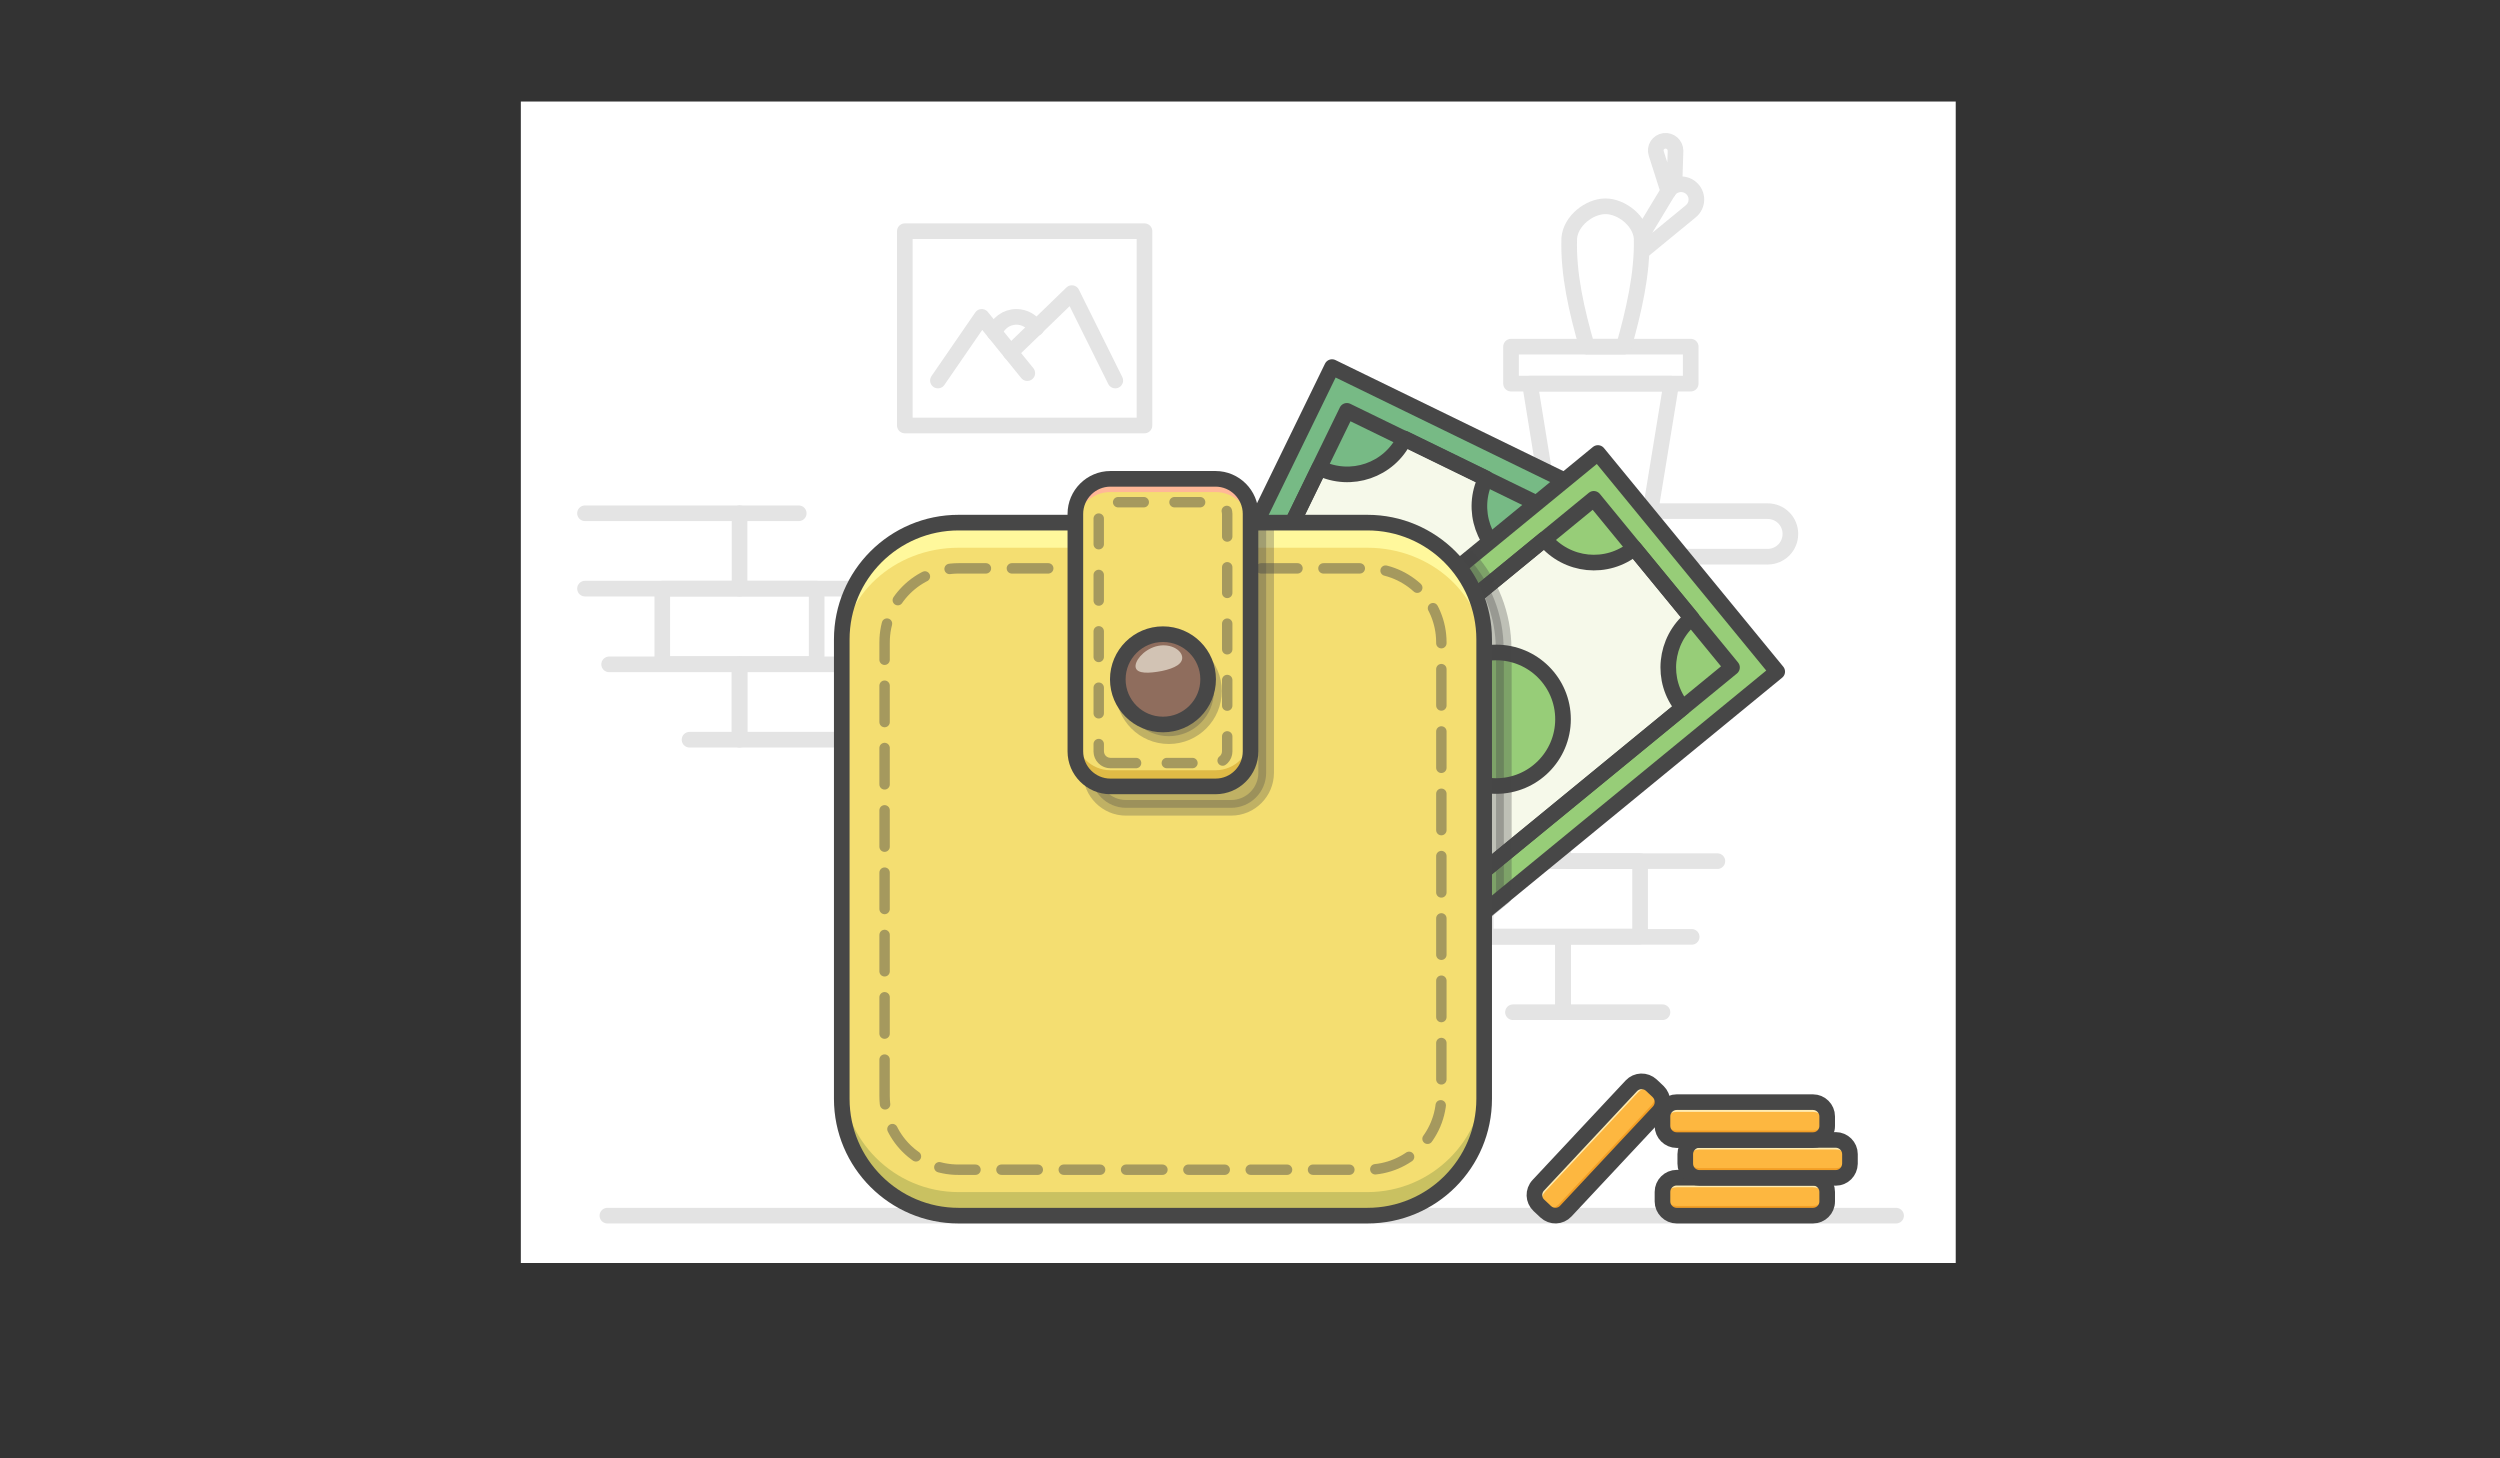 <?xml version="1.0" encoding="utf-8"?>
<!-- Generator: Adobe Illustrator 16.0.3, SVG Export Plug-In . SVG Version: 6.00 Build 0)  -->
<!DOCTYPE svg PUBLIC "-//W3C//DTD SVG 1.1//EN" "http://www.w3.org/Graphics/SVG/1.1/DTD/svg11.dtd">
<svg version="1.1" id="Capa_1" xmlns="http://www.w3.org/2000/svg" xmlns:xlink="http://www.w3.org/1999/xlink" x="0px" y="0px"
	 width="960px" height="560px" viewBox="0 0 960 560" enable-background="new 0 0 960 560" xml:space="preserve">
<rect x="0" y="0" width="960" height="560" fill="#333333" stroke="none"/>
<g>
	<defs>
		<rect id="SVGID_1_" x="200" y="39" width="551" height="446"/>
	</defs>
	<clipPath id="SVGID_2_">
		<use xlink:href="#SVGID_1_"  overflow="visible"/>
	</clipPath>
	<g clip-path="url(#SVGID_2_)">
		<rect id="XMLID_69_" x="106.903" y="-92.864" fill="#FFFFFF" width="747.526" height="747.528"/>
		<g>
			<g>
				<g>
					<path fill="#8F6D5D" d="M154.146,624.162c0,1.871-0.896,2.768-1.943,2.768c-0.823,0-1.419-0.377-1.569-1.047
						c-0.298,0.377-0.75,0.6-1.347,0.6c-1.121,0-1.942-0.898-1.942-2.092c0-1.197,0.821-2.092,1.942-2.092
						c0.525,0,0.896,0.219,1.196,0.521v-0.379h1.196v2.92c0,0.594,0.223,1.043,0.749,1.043c0.672,0,1.269-0.668,1.269-2.242
						c0-2.246-1.717-3.959-4.037-3.959c-2.315,0-4.187,1.793-4.187,4.26s1.872,4.264,4.41,4.264c0.823,0,1.573-0.152,2.17-0.303
						v0.447c-0.598,0.229-1.271,0.299-2.17,0.299c-2.764,0-4.857-1.941-4.857-4.637c0-2.537,2.017-4.635,4.634-4.635
						C152.576,619.754,154.146,622.074,154.146,624.162z M150.483,624.391c0-0.6-0.448-1.049-0.971-1.049
						c-0.598,0-0.972,0.375-0.972,1.049c0,0.596,0.446,0.971,0.972,0.971C150.111,625.436,150.483,624.986,150.483,624.391z"/>
				</g>
				<g>
					<path fill="#8F6D5D" d="M158.781,621.098v1.498c-0.897-0.078-1.942,0.369-1.942,1.795v3.213h-1.422v-6.43h1.422v1.041
						C157.21,621.398,157.96,621.098,158.781,621.098z"/>
				</g>
				<g>
					<path fill="#8F6D5D" d="M162.668,626.482c0.748,0,1.347-0.373,1.646-0.828l1.122,0.678c-0.602,0.896-1.571,1.418-2.84,1.418
						c-2.095,0-3.514-1.418-3.514-3.359c0-1.873,1.344-3.365,3.362-3.365c1.943,0,3.214,1.57,3.214,3.365
						c0,0.221,0,0.371-0.074,0.596H160.5C160.801,625.955,161.621,626.482,162.668,626.482z M164.387,623.867
						c-0.223-1.125-0.971-1.568-1.867-1.568c-1.048,0-1.719,0.596-1.942,1.568H164.387z"/>
				</g>
				<g>
					<path fill="#8F6D5D" d="M173.357,621.174v6.43h-1.417v-0.898c-0.526,0.676-1.273,1.125-2.247,1.125
						c-1.717,0-3.214-1.498-3.214-3.369c0-1.943,1.421-3.363,3.214-3.363c0.973,0,1.721,0.377,2.247,1.049v-0.898h1.417V621.174z
						 M172.013,624.391c0-1.197-0.898-2.021-2.018-2.021c-1.122,0-2.019,0.824-2.019,2.021c0,1.193,0.896,2.014,2.019,2.014
						C171.114,626.482,172.013,625.584,172.013,624.391z"/>
				</g>
				<g>
					<path fill="#8F6D5D" d="M175.003,618.26h1.421v9.344h-1.421V618.26z"/>
				</g>
				<g>
					<path fill="#8F6D5D" d="M183.824,621.174l-2.468,6.43h-1.569l-2.467-6.43h1.496l1.793,4.859l1.794-4.859H183.824z"/>
				</g>
				<g>
					<path fill="#8F6D5D" d="M184.795,621.174h1.419v6.656c0,1.793-0.895,2.615-2.616,2.461v-1.344
						c0.821,0.076,1.272-0.221,1.272-1.117v-6.656H184.795z M184.646,619.379c0-0.523,0.375-0.895,0.898-0.895
						s0.896,0.371,0.896,0.895c0,0.447-0.373,0.898-0.896,0.898S184.646,619.826,184.646,619.379z"/>
				</g>
				<g>
					<path fill="#8F6D5D" d="M193.616,621.174l-2.469,6.576c-0.595,1.643-1.643,2.469-3.137,2.395v-1.273
						c0.896,0.076,1.421-0.369,1.717-1.268l0.075-0.156l-2.692-6.273h1.497l1.944,4.637l1.644-4.637H193.616z"/>
				</g>
			</g>
			<g>
				<path fill="#8F6D5D" d="M265.304,608.84c0,1.57-1.121,2.842-2.691,2.842h-2.242v-5.68h2.242
					C264.183,606.002,265.304,607.268,265.304,608.84z M264.556,608.84c0-1.199-0.822-2.17-1.942-2.17h-1.496v4.262h1.496
					C263.734,611.008,264.556,610.035,264.556,608.84z"/>
				<path fill="#8F6D5D" d="M270.984,610.41h-2.541l-0.448,1.271h-0.823l2.093-5.68h0.822l2.093,5.68h-0.823L270.984,610.41z
					 M270.762,609.736l-1.049-2.842l-1.045,2.842H270.762z"/>
				<path fill="#8F6D5D" d="M276.145,609.361v2.32h-0.748v-2.32l-2.019-3.359h0.821l1.573,2.688l1.567-2.688h0.821L276.145,609.361z
					"/>
				<path fill="#8F6D5D" d="M287.43,606.002v0.668l-2.091,5.012h-0.823l2.091-5.012h-2.763v-0.744h3.586V606.002z"/>
				<path fill="#8F6D5D" d="M293.411,610.111c0,1.043-0.822,1.645-1.943,1.645c-1.125,0-1.943-0.602-1.943-1.645
					c0-0.598,0.374-1.121,0.895-1.422c-0.446-0.221-0.669-0.674-0.669-1.27c0-1.121,0.895-1.646,1.79-1.646
					c0.9,0,1.796,0.525,1.796,1.646c0,0.596-0.301,0.973-0.672,1.27C293.11,608.99,293.411,609.514,293.411,610.111z
					 M292.664,610.111c0-0.672-0.524-0.975-1.196-0.975c-0.672,0-1.196,0.303-1.196,0.975c0,0.674,0.524,0.971,1.196,0.971
					C292.215,611.082,292.664,610.711,292.664,610.111z M290.495,607.492c0,0.6,0.452,0.9,1.045,0.9c0.527,0,1.049-0.301,1.049-0.9
					c0-0.598-0.449-0.895-1.049-0.895C290.946,606.598,290.495,606.895,290.495,607.492z"/>
			</g>
			<g>
				<path fill="#8F6D5D" d="M150.933,608.84c0,1.57-1.12,2.842-2.691,2.842h-2.242v-5.68h2.242
					C149.813,606.002,150.933,607.268,150.933,608.84z M150.184,608.84c0-1.199-0.823-2.17-1.942-2.17h-1.497v4.262h1.497
					C149.36,611.008,150.184,610.035,150.184,608.84z"/>
				<path fill="#8F6D5D" d="M156.988,611.008v0.748h-3.438v-5.68h3.362v0.744h-2.615v1.717h2.393v0.676h-2.393v1.795H156.988
					L156.988,611.008z"/>
				<path fill="#8F6D5D" d="M159.229,610.41l0.673-0.375c0.223,0.6,0.675,1.047,1.495,1.047c0.824,0,1.198-0.371,1.198-0.9
					c0-0.592-0.526-0.742-1.349-1.045c-0.896-0.297-1.792-0.6-1.792-1.645c0-1.043,0.824-1.643,1.792-1.643
					c0.975,0,1.643,0.521,1.947,1.271l-0.598,0.371c-0.228-0.521-0.6-0.895-1.273-0.895c-0.598,0-1.044,0.297-1.044,0.822
					c0,0.518,0.371,0.748,1.193,0.973c0.972,0.297,1.944,0.598,1.944,1.719c0,0.971-0.821,1.645-1.944,1.645
					C160.351,611.832,159.529,611.23,159.229,610.41z"/>
				<path fill="#8F6D5D" d="M166.704,606.002v5.68h-0.747v-5.68H166.704z"/>
				<path fill="#8F6D5D" d="M175.15,609.213c0,1.422-1.044,2.619-2.765,2.619c-1.793,0-2.991-1.348-2.991-2.992
					c0-1.643,1.271-2.99,2.991-2.99c1.046,0,2.018,0.6,2.465,1.348l-0.671,0.373c-0.298-0.6-1.045-1.047-1.794-1.047
					c-1.347,0-2.242,0.969-2.242,2.236c0,1.275,0.895,2.248,2.242,2.248c1.198,0,1.871-0.672,2.018-1.494h-2.093v-0.674h2.84
					V609.213z"/>
				<path fill="#8F6D5D" d="M182.103,606.002v5.68h-0.595l-2.916-4.262v4.262h-0.75v-5.68h0.6l2.916,4.254v-4.254H182.103z"/>
				<path fill="#8F6D5D" d="M188.459,611.008v0.748h-3.438v-5.68h3.362v0.744h-2.617v1.717h2.393v0.676h-2.393v1.795H188.459
					L188.459,611.008z"/>
				<path fill="#8F6D5D" d="M196.009,608.84c0,1.57-1.121,2.842-2.693,2.842h-2.242v-5.68h2.242
					C194.812,606.002,196.009,607.268,196.009,608.84z M195.26,608.84c0-1.199-0.823-2.17-1.944-2.17h-1.496v4.262h1.496
					C194.438,611.008,195.26,610.035,195.26,608.84z"/>
				<path fill="#8F6D5D" d="M206.473,610.111c0,0.896-0.744,1.645-1.645,1.645h-2.465v-5.68h2.24c0.898,0,1.572,0.664,1.572,1.564
					c0,0.527-0.223,0.896-0.598,1.199C206.099,608.99,206.473,609.439,206.473,610.111z M203.108,606.67v1.723h1.494
					c0.451,0,0.823-0.377,0.823-0.9c0-0.449-0.372-0.895-0.823-0.895h-1.494V606.67z M205.729,610.035
					c0-0.521-0.376-0.898-0.901-0.898h-1.719v1.871h1.719C205.353,611.008,205.729,610.561,205.729,610.035z"/>
				<path fill="#8F6D5D" d="M211.108,609.361v2.32h-0.75v-2.32l-2.018-3.359h0.825l1.568,2.688l1.57-2.688h0.822L211.108,609.361z"
					/>
			</g>
			<g>
				<path fill="#8F6D5D" d="M259.848,618.705h1.569l1.942,7.25l2.094-7.25h1.421l2.093,7.25l1.943-7.25h1.571l-2.616,9.271h-1.796
					l-1.943-6.729l-1.942,6.729h-1.793L259.848,618.705z"/>
				<path fill="#8F6D5D" d="M279.507,621.32v6.656h-1.42v-0.973c-0.523,0.668-1.271,1.123-2.316,1.123
					c-1.796,0-3.29-1.496-3.29-3.516c0-1.941,1.494-3.514,3.29-3.514c1.044,0,1.793,0.453,2.316,1.117v-0.967h1.42V621.32z
					 M278.087,624.689c0-1.199-0.896-2.094-2.093-2.094s-2.094,0.895-2.094,2.094c0,1.193,0.897,2.092,2.094,2.092
					S278.087,625.883,278.087,624.689z"/>
				<path fill="#8F6D5D" d="M281.15,618.332h1.42v9.645h-1.42V618.332z"/>
				<path fill="#8F6D5D" d="M284.218,618.332h1.419v9.645h-1.419V618.332z"/>
				<path fill="#8F6D5D" d="M290.573,626.857c0.82,0,1.419-0.375,1.717-0.824l1.197,0.672c-0.6,0.898-1.573,1.422-2.914,1.422
					c-2.169,0-3.592-1.496-3.592-3.516c0-1.941,1.422-3.514,3.514-3.514c1.946,0,3.291,1.572,3.291,3.514
					c0,0.223,0,0.375-0.076,0.604h-5.23C288.702,626.332,289.524,626.857,290.573,626.857z M292.366,624.09
					c-0.226-1.125-1.048-1.648-1.871-1.648c-1.043,0-1.793,0.596-2.016,1.648H292.366z"/>
				<path fill="#8F6D5D" d="M296.85,622.742v3.141c0,0.822,0.521,0.822,1.643,0.748v1.271c-2.167,0.301-3.062-0.377-3.062-2.092
					v-3.141h-1.197v-1.35h1.197v-1.422l1.419-0.445v1.867h1.643v1.35h-1.643V622.742z"/>
			</g>
			<g>
				<g>
					<g>
						<path fill="#8F6D5D" d="M739.386,608.84c0,1.57-1.118,2.842-2.688,2.842h-2.247v-5.68h2.247
							C738.268,606.002,739.386,607.268,739.386,608.84z M738.713,608.84c0-1.199-0.825-2.17-1.945-2.17h-1.491v4.262h1.491
							C737.888,611.008,738.713,610.035,738.713,608.84z"/>
					</g>
					<g>
						<path fill="#8F6D5D" d="M741.781,608.84c0-1.643,1.269-2.99,2.914-2.99c1.642,0,2.983,1.348,2.983,2.99
							c0,1.645-1.267,2.992-2.983,2.992C743.05,611.832,741.781,610.484,741.781,608.84z M746.861,608.84
							c0-1.27-0.97-2.242-2.166-2.242c-1.271,0-2.163,0.973-2.163,2.242c0,1.271,0.966,2.242,2.163,2.242
							C745.964,611.082,746.861,610.111,746.861,608.84z"/>
					</g>
					<g>
						<path fill="#8F6D5D" d="M749.625,606.002h0.826l1.269,4.709l1.419-4.709h0.75l1.419,4.709l1.269-4.709h0.829l-1.646,5.68h-0.9
							l-1.342-4.561l-1.35,4.561h-0.892L749.625,606.002z"/>
					</g>
					<g>
						<path fill="#8F6D5D" d="M764.204,606.002v5.68h-0.597l-2.918-4.262v4.262h-0.744v-5.68h0.601l2.908,4.254v-4.254H764.204z"/>
					</g>
					<g>
						<path fill="#8F6D5D" d="M770.34,611.008v0.748h-3.222v-5.68h0.75v5.006h2.472V611.008z"/>
					</g>
					<g>
						<path fill="#8F6D5D" d="M772.13,608.84c0-1.643,1.272-2.99,2.91-2.99c1.651,0,2.991,1.348,2.991,2.99
							c0,1.645-1.266,2.992-2.991,2.992C773.402,611.832,772.13,610.484,772.13,608.84z M777.287,608.84
							c0-1.27-0.97-2.242-2.166-2.242c-1.273,0-2.173,0.973-2.173,2.242c0,1.271,0.974,2.242,2.173,2.242
							C776.317,611.082,777.287,610.111,777.287,608.84z"/>
					</g>
					<g>
						<path fill="#8F6D5D" d="M783.718,610.41h-2.544l-0.45,1.271h-0.824l2.099-5.68h0.819l2.098,5.68h-0.755L783.718,610.41z
							 M783.488,609.736l-1.042-2.842l-1.048,2.842H783.488z"/>
					</g>
					<g>
						<path fill="#8F6D5D" d="M792.313,608.84c0,1.57-1.121,2.842-2.693,2.842h-2.246v-5.68h2.246
							C791.191,606.002,792.313,607.268,792.313,608.84z M791.563,608.84c0-1.199-0.825-2.17-1.943-2.17h-1.492v4.262h1.492
							C790.812,611.008,791.563,610.035,791.563,608.84z"/>
					</g>
					<g>
						<path fill="#8F6D5D" d="M799.487,606.67v1.867h2.393v0.75h-2.393v2.395h-0.747v-5.68h3.288v0.738h-2.541V606.67z"/>
					</g>
					<g>
						<path fill="#8F6D5D" d="M806.741,609.514h-1.351v2.168h-0.749v-5.68h2.246c0.971,0,1.797,0.818,1.797,1.789
							c0,0.746-0.525,1.422-1.197,1.648l1.347,2.316h-0.825L806.741,609.514z M805.391,608.84h1.497c0.6,0,1.043-0.447,1.043-1.049
							c0-0.594-0.443-1.051-1.043-1.051h-1.497V608.84z"/>
					</g>
					<g>
						<path fill="#8F6D5D" d="M810.998,608.84c0-1.643,1.274-2.99,2.917-2.99s2.995,1.348,2.995,2.99
							c0,1.645-1.274,2.992-2.995,2.992C812.272,611.832,810.998,610.484,810.998,608.84z M816.156,608.84
							c0-1.27-0.97-2.242-2.163-2.242c-1.274,0-2.176,0.973-2.176,2.242c0,1.271,0.977,2.242,2.176,2.242
							C815.187,611.082,816.156,610.111,816.156,608.84z"/>
					</g>
					<g>
						<path fill="#8F6D5D" d="M824.827,611.682h-0.748v-4.484l-1.868,3.139h-0.069l-1.872-3.068v4.414h-0.749v-5.68h0.822
							l1.799,2.988l1.793-2.988h0.816v5.68H824.827z"/>
					</g>
				</g>
				<g>
					<g>
						<path fill="#8F6D5D" d="M734.305,619.453c0-0.525,0.37-0.893,0.892-0.893c0.527,0,0.896,0.367,0.896,0.893
							c0,0.523-0.368,0.896-0.896,0.896C734.754,620.35,734.305,619.977,734.305,619.453z M734.524,621.32h1.422v6.656h-1.422
							V621.32z"/>
					</g>
					<g>
						<path fill="#8F6D5D" d="M737.59,618.332h1.42v9.645h-1.42V618.332z"/>
					</g>
					<g>
						<path fill="#8F6D5D" d="M740.656,618.332h1.421v9.645h-1.421V618.332z"/>
					</g>
					<g>
						<path fill="#8F6D5D" d="M743.794,618.332h1.423v9.645h-1.423V618.332z"/>
					</g>
					<g>
						<path fill="#8F6D5D" d="M752.766,621.32v6.656h-1.42v-0.826c-0.446,0.68-1.121,1.053-2.016,1.053
							c-1.491,0-2.543-0.975-2.543-2.691v-4.037h1.424v3.887c0,0.971,0.594,1.568,1.489,1.568c0.971,0,1.646-0.525,1.646-1.873
							v-3.506h1.42V621.32z"/>
					</g>
					<g>
						<path fill="#8F6D5D" d="M759.195,626.109c0,1.338-1.118,2.018-2.619,2.018c-1.344,0-2.24-0.602-2.688-1.574l1.194-0.742
							c0.225,0.594,0.75,0.971,1.493,0.971c0.598,0,1.121-0.229,1.121-0.748c0-1.199-3.582-0.521-3.582-2.916
							c0-1.273,1.046-2.02,2.392-2.02c1.119,0,2.015,0.521,2.463,1.344l-1.197,0.676c-0.221-0.521-0.672-0.748-1.266-0.748
							c-0.526,0-0.972,0.227-0.972,0.668C755.682,624.391,759.195,623.639,759.195,626.109z"/>
					</g>
					<g>
						<path fill="#8F6D5D" d="M762.257,622.742v3.141c0,0.822,0.527,0.822,1.649,0.748v1.271c-2.167,0.301-3.065-0.377-3.065-2.092
							v-3.141h-1.2v-1.35h1.2v-1.422l1.416-0.445v1.867h1.649v1.35h-1.649V622.742z"/>
					</g>
					<g>
						<path fill="#8F6D5D" d="M768.763,621.248v1.572c-0.97-0.078-2.016,0.373-2.016,1.869v3.357h-1.426v-6.648h1.426v1.119
							C767.118,621.551,767.868,621.248,768.763,621.248z"/>
					</g>
					<g>
						<path fill="#8F6D5D" d="M776.166,621.32v6.656h-1.423v-0.973c-0.523,0.668-1.271,1.123-2.316,1.123
							c-1.795,0-3.291-1.496-3.291-3.516c0-1.941,1.496-3.514,3.291-3.514c1.045,0,1.793,0.453,2.316,1.117v-0.967h1.423V621.32z
							 M774.743,624.689c0-1.199-0.896-2.094-2.09-2.094c-1.199,0-2.098,0.895-2.098,2.094c0,1.193,0.898,2.092,2.098,2.092
							C773.848,626.781,774.743,625.883,774.743,624.689z"/>
					</g>
					<g>
						<path fill="#8F6D5D" d="M779.899,622.742v3.141c0,0.822,0.527,0.822,1.649,0.748v1.271c-2.17,0.301-3.065-0.377-3.065-2.092
							v-3.141h-1.196v-1.35h1.196v-1.422l1.416-0.445v1.867h1.649v1.35h-1.649V622.742z"/>
					</g>
					<g>
						<path fill="#8F6D5D" d="M782.598,619.453c0-0.525,0.37-0.893,0.891-0.893c0.522,0,0.895,0.367,0.895,0.893
							c0,0.523-0.372,0.896-0.895,0.896C783.04,620.35,782.598,619.977,782.598,619.453z M782.817,621.32h1.422v6.656h-1.422V621.32
							z"/>
					</g>
					<g>
						<path fill="#8F6D5D" d="M785.503,624.689c0-1.947,1.575-3.516,3.521-3.516c1.94,0,3.511,1.496,3.511,3.516
							c0,1.941-1.57,3.514-3.511,3.514C787.078,628.127,785.503,626.631,785.503,624.689z M791.115,624.689
							c0-1.199-0.897-2.094-2.091-2.094c-1.195,0-2.097,0.895-2.097,2.094c0,1.193,0.901,2.092,2.097,2.092
							C790.218,626.781,791.115,625.883,791.115,624.689z"/>
					</g>
					<g>
						<path fill="#8F6D5D" d="M799.86,623.936v4.041h-1.417v-3.887c0-0.973-0.602-1.572-1.5-1.572c-0.97,0-1.643,0.52-1.643,1.873
							v3.512h-1.421v-6.654h1.421v0.826c0.45-0.676,1.122-1.049,2.022-1.049C798.74,621.174,799.86,622.215,799.86,623.936z"/>
					</g>
					<g>
						<path fill="#8F6D5D" d="M806.214,626.109c0,1.338-1.12,2.018-2.613,2.018c-1.348,0-2.249-0.602-2.694-1.574l1.196-0.742
							c0.229,0.594,0.747,0.971,1.498,0.971c0.594,0,1.121-0.229,1.121-0.748c0-1.199-3.589-0.521-3.589-2.916
							c0-1.273,1.049-2.02,2.396-2.02c1.113,0,2.013,0.521,2.464,1.344l-1.194,0.676c-0.228-0.521-0.673-0.748-1.27-0.748
							c-0.525,0-0.971,0.227-0.971,0.668C802.625,624.391,806.214,623.639,806.214,626.109z"/>
					</g>
					<g>
						<path fill="#8F6D5D" d="M807.184,627.15c0-0.52,0.449-0.969,0.976-0.969c0.525,0,0.971,0.449,0.971,0.969
							c0,0.521-0.445,0.977-0.971,0.977C807.633,628.127,807.184,627.672,807.184,627.15z"/>
					</g>
					<g>
						<path fill="#8F6D5D" d="M809.805,624.689c0-1.947,1.492-3.516,3.513-3.516c1.269,0,2.391,0.67,2.915,1.721l-1.196,0.744
							c-0.305-0.602-0.971-1.043-1.719-1.043c-1.196,0-2.021,0.895-2.021,2.094c0,1.193,0.9,2.092,2.021,2.092
							c0.823,0,1.414-0.377,1.795-1.045l1.198,0.668c-0.527,1.043-1.646,1.723-2.993,1.723
							C811.297,628.127,809.805,626.631,809.805,624.689z"/>
					</g>
					<g>
						<path fill="#8F6D5D" d="M816.832,624.689c0-1.947,1.566-3.516,3.511-3.516c1.939,0,3.513,1.496,3.513,3.516
							c0,1.941-1.573,3.514-3.513,3.514C818.398,628.127,816.832,626.631,816.832,624.689z M822.434,624.689
							c0-1.199-0.895-2.094-2.091-2.094c-1.197,0-2.089,0.895-2.089,2.094c0,1.193,0.892,2.092,2.089,2.092
							C821.539,626.781,822.434,625.883,822.434,624.689z"/>
					</g>
				</g>
			</g>
		</g>
		<g id="XMLID_1_" opacity="0.15">
			
				<polyline id="XMLID_57_" fill="none" stroke="#474747" stroke-width="6" stroke-linecap="round" stroke-linejoin="round" stroke-miterlimit="10" points="
				224.638,197.1 283.992,197.1 283.992,226.031 224.638,226.031 			"/>
			
				<line id="XMLID_59_" fill="none" stroke="#474747" stroke-width="6" stroke-linecap="round" stroke-linejoin="round" stroke-miterlimit="10" x1="343.273" y1="226.031" x2="283.992" y2="226.031"/>
			
				<line id="XMLID_38_" fill="none" stroke="#474747" stroke-width="6" stroke-linecap="round" stroke-linejoin="round" stroke-miterlimit="10" x1="283.992" y1="197.1" x2="306.715" y2="197.1"/>
			
				<rect id="XMLID_42_" x="254.313" y="226.031" fill="none" stroke="#474747" stroke-width="6" stroke-linecap="round" stroke-linejoin="round" stroke-miterlimit="10" width="59.282" height="28.929"/>
			
				<polyline id="XMLID_52_" fill="none" stroke="#474747" stroke-width="6" stroke-linecap="round" stroke-linejoin="round" stroke-miterlimit="10" points="
				233.909,255.111 283.992,255.111 283.992,284.041 264.78,284.041 			"/>
			
				<rect id="XMLID_54_" x="283.992" y="255.111" fill="none" stroke="#474747" stroke-width="6" stroke-linecap="round" stroke-linejoin="round" stroke-miterlimit="10" width="59.282" height="28.93"/>
			
				<polyline id="XMLID_81_" fill="none" stroke="#474747" stroke-width="6" stroke-linecap="round" stroke-linejoin="round" stroke-miterlimit="10" points="
				540.844,301.831 600.198,301.831 600.198,330.682 540.844,330.682 			"/>
			
				<line id="XMLID_80_" fill="none" stroke="#474747" stroke-width="6" stroke-linecap="round" stroke-linejoin="round" stroke-miterlimit="10" x1="659.475" y1="330.682" x2="600.198" y2="330.682"/>
			
				<line id="XMLID_79_" fill="none" stroke="#474747" stroke-width="6" stroke-linecap="round" stroke-linejoin="round" stroke-miterlimit="10" x1="600.198" y1="301.831" x2="622.92" y2="301.831"/>
			
				<rect id="XMLID_78_" x="570.517" y="330.682" fill="none" stroke="#474747" stroke-width="6" stroke-linecap="round" stroke-linejoin="round" stroke-miterlimit="10" width="59.282" height="28.932"/>
			
				<polyline id="XMLID_77_" fill="none" stroke="#474747" stroke-width="6" stroke-linecap="round" stroke-linejoin="round" stroke-miterlimit="10" points="
				550.113,359.76 600.198,359.76 600.198,388.692 580.985,388.692 			"/>
			
				<polyline id="XMLID_76_" fill="none" stroke="#474747" stroke-width="6" stroke-linecap="round" stroke-linejoin="round" stroke-miterlimit="10" points="
				638.393,388.692 600.198,388.692 600.198,359.76 649.605,359.76 			"/>
			
				<rect id="XMLID_25_" x="347.456" y="88.782" fill="none" stroke="#474747" stroke-width="6" stroke-linecap="round" stroke-linejoin="round" stroke-miterlimit="10" width="92.022" height="74.605"/>
			
				<polyline id="XMLID_62_" fill="none" stroke="#474747" stroke-width="6" stroke-linecap="round" stroke-linejoin="round" stroke-miterlimit="10" points="
				360.167,146.12 376.983,121.676 394.479,143.278 			"/>
			
				<polyline id="XMLID_64_" fill="none" stroke="#474747" stroke-width="6" stroke-linecap="round" stroke-linejoin="round" stroke-miterlimit="10" points="
				388.049,135.355 411.595,112.557 428.265,146.12 			"/>
			
				<path id="XMLID_63_" fill="none" stroke="#474747" stroke-width="6" stroke-linecap="round" stroke-linejoin="round" stroke-miterlimit="10" d="
				M381.92,127.732c1.193-3.516,4.484-6.056,8.371-6.056c3.215,0,6.054,1.721,7.624,4.336"/>
			
				<path id="XMLID_24_" fill="none" stroke="#474747" stroke-width="6" stroke-linecap="round" stroke-linejoin="round" stroke-miterlimit="10" d="
				M678.76,213.77H547.866c-4.858,0-8.743-3.887-8.743-8.744l0,0c0-4.858,3.885-8.745,8.743-8.745H678.76
				c4.86,0,8.747,3.887,8.747,8.745l0,0C687.507,209.883,683.62,213.77,678.76,213.77z"/>
			
				<polygon id="XMLID_23_" fill="none" stroke="#474747" stroke-width="6" stroke-linecap="round" stroke-linejoin="round" stroke-miterlimit="10" points="
				633.759,196.28 595.417,196.28 587.49,147.316 641.763,147.316 			"/>
			
				<rect id="XMLID_46_" x="580.235" y="133.114" fill="none" stroke="#474747" stroke-width="6" stroke-linecap="round" stroke-linejoin="round" stroke-miterlimit="10" width="68.998" height="14.202"/>
			<g id="XMLID_68_">
				
					<path id="XMLID_83_" fill="none" stroke="#474747" stroke-width="6" stroke-linecap="round" stroke-linejoin="round" stroke-miterlimit="10" d="
					M623.522,133.114c-4.713,0-9.424,0-14.134,0c-3.887-13.53-7.247-27.735-6.797-41.639c0.521-6.65,7.696-12.261,13.9-12.261l0,0
					c6.207,0,13.378,5.61,13.906,12.261C630.696,105.379,627.33,119.584,623.522,133.114z"/>
			</g>
			
				<path id="XMLID_71_" fill="none" stroke="#474747" stroke-width="6" stroke-linecap="round" stroke-linejoin="round" stroke-miterlimit="10" d="
				M630.696,89.833l9.793-16.221c1.871-3.143,6.127-3.815,8.896-1.422l0,0c2.767,2.392,2.688,6.653-0.151,8.97l-18.389,15.1"/>
			
				<path id="XMLID_75_" fill="none" stroke="#474747" stroke-width="6" stroke-linecap="round" stroke-linejoin="round" stroke-miterlimit="10" d="
				M640.638,73.458l-4.637-14.5c-0.741-2.242,0.75-4.56,3.067-4.857l0,0c2.315-0.302,4.335,1.495,4.335,3.809l-0.373,11.736"/>
		</g>
		<g id="XMLID_20_">
			
				<rect id="XMLID_7_" x="398.554" y="211.738" transform="matrix(0.438 -0.899 0.899 0.438 47.989 608.878)" fill="#77BA85" width="225.09" height="108.617"/>
			
				<rect id="XMLID_17_" x="398.554" y="211.738" transform="matrix(0.438 -0.899 0.899 0.438 47.989 608.878)" fill="none" stroke="#474747" stroke-width="6" stroke-linecap="round" stroke-linejoin="round" stroke-miterlimit="10" width="225.09" height="108.617"/>
			<path id="XMLID_16_" fill="#F6F9EA" d="M570.592,183.646l-31.242-15.251c-5.907,12.187-20.558,17.197-32.746,11.288
				l-76.991,157.876l75.276,36.707l76.994-157.877C569.694,210.482,564.613,195.834,570.592,183.646z"/>
			
				<path id="XMLID_12_" fill="none" stroke="#474747" stroke-width="6" stroke-linecap="round" stroke-linejoin="round" stroke-miterlimit="10" d="
				M570.592,183.646l-31.242-15.251c-5.907,12.187-20.558,17.197-32.746,11.288l-76.991,157.876l75.276,36.707l76.994-157.877
				C569.694,210.482,564.613,195.834,570.592,183.646z"/>
			
				<rect id="XMLID_10_" x="469.25" y="165.917" transform="matrix(-0.899 -0.438 0.438 -0.899 853.97 729.097)" fill="none" stroke="#474747" stroke-width="6" stroke-linecap="round" stroke-linejoin="round" stroke-miterlimit="10" width="83.724" height="200.191"/>
			<path id="XMLID_19_" fill="#77BA85" d="M518.566,224.608c14.161,0,25.641,11.479,25.641,25.641
				c0,14.159-11.479,25.64-25.641,25.64c-14.164,0-25.641-11.481-25.641-25.64C492.926,236.087,504.402,224.608,518.566,224.608z"/>
			
				<path id="XMLID_13_" fill="none" stroke="#474747" stroke-width="6" stroke-linecap="round" stroke-linejoin="round" stroke-miterlimit="10" d="
				M518.566,224.608c14.161,0,25.641,11.479,25.641,25.641c0,14.159-11.479,25.64-25.641,25.64
				c-14.164,0-25.641-11.481-25.641-25.64C492.926,236.087,504.402,224.608,518.566,224.608z"/>
		</g>
		<g id="XMLID_22_">
			
				<rect id="XMLID_33_" x="448.681" y="233.049" transform="matrix(0.773 -0.634 0.634 0.773 -54.971 420.961)" fill="#97CD78" width="225.071" height="108.613"/>
			
				<rect id="XMLID_32_" x="448.681" y="233.049" transform="matrix(0.773 -0.634 0.634 0.773 -54.971 420.961)" fill="none" stroke="#474747" stroke-width="6" stroke-linecap="round" stroke-linejoin="round" stroke-miterlimit="10" width="225.071" height="108.613"/>
			<path id="XMLID_31_" fill="#F6F9EA" d="M649.605,237.319l-22.052-26.837c-10.465,8.597-25.861,7.028-34.461-3.438
				L457.269,318.426l53.077,64.734l135.821-111.383C637.575,261.39,639.14,245.917,649.605,237.319z"/>
			
				<path id="XMLID_30_" fill="none" stroke="#474747" stroke-width="6" stroke-linecap="round" stroke-linejoin="round" stroke-miterlimit="10" d="
				M649.605,237.319l-22.052-26.837c-10.465,8.597-25.861,7.028-34.461-3.438L457.269,318.426l53.077,64.734l135.821-111.383
				C637.575,261.39,639.14,245.917,649.605,237.319z"/>
			
				<polygon id="XMLID_29_" fill="none" stroke="#474747" stroke-width="6" stroke-linecap="round" stroke-linejoin="round" stroke-miterlimit="10" points="
				612.011,191.55 665.091,256.292 510.281,383.215 457.202,318.467 			"/>
			<circle id="XMLID_28_" fill="#97CD78" cx="574.558" cy="276.191" r="25.64"/>
			
				<circle id="XMLID_27_" fill="none" stroke="#474747" stroke-width="6" stroke-linecap="round" stroke-linejoin="round" stroke-miterlimit="10" cx="574.558" cy="276.191" r="25.64"/>
			
				<path id="XMLID_48_" opacity="0.32" fill="#474747" stroke="#474747" stroke-width="6" stroke-linecap="round" stroke-linejoin="round" stroke-miterlimit="10" enable-background="new    " d="
				M577.394,249.279c0-13.304-5.003-25.418-13.153-34.684L439.701,316.706l68.921,84.022l68.85-56.44v-95.009H577.394z"/>
		</g>
		
			<line id="XMLID_9_" opacity="0.15" fill="none" stroke="#474747" stroke-width="6" stroke-linecap="round" stroke-linejoin="round" stroke-miterlimit="10" enable-background="new    " x1="233.235" y1="466.809" x2="728.098" y2="466.809"/>
		<g>
			<path id="XMLID_15_" fill="#F58870" d="M525.072,466.809H368.088c-24.746,0-44.851-20.111-44.851-44.852V245.54
				c0-24.74,20.105-44.851,44.851-44.851h156.984c24.739,0,44.847,20.111,44.847,44.851v176.417
				C569.919,446.775,549.884,466.809,525.072,466.809z"/>
			<path id="XMLID_36_" fill="#F4DE71" d="M525.072,466.809H368.088c-24.746,0-44.851-20.111-44.851-44.852V245.54
				c0-24.74,20.105-44.851,44.851-44.851h156.984c24.739,0,44.847,20.111,44.847,44.851v176.417
				C569.919,446.775,549.884,466.809,525.072,466.809z"/>
			<path id="XMLID_43_" fill="#C9C161" d="M525.072,457.762H368.088c-24.746,0-44.851-20.105-44.851-44.848v9.043
				c0,24.74,20.105,44.852,44.851,44.852h156.984c24.739,0,44.847-20.111,44.847-44.852v-9.043
				C569.919,437.656,549.884,457.762,525.072,457.762z"/>
			<path id="XMLID_40_" fill="#FFF89C" d="M525.072,200.688H368.088c-24.746,0-44.851,18.466-44.851,41.19v9.643
				c0-22.727,20.105-41.19,44.851-41.19h156.984c24.739,0,44.847,18.463,44.847,41.19v-9.643
				C569.919,219.154,549.884,200.688,525.072,200.688z"/>
			
				<path id="XMLID_34_" opacity="0.3" fill="#474747" stroke="#474747" stroke-width="6" stroke-linecap="round" stroke-linejoin="round" stroke-miterlimit="10" enable-background="new    " d="
				M472.746,310.2h-40.371c-7.4,0-13.455-6.051-13.455-13.454v-82.6c0-7.403,6.054-13.458,13.455-13.458h53.824v96.058
				C486.199,304.149,480.218,310.2,472.746,310.2z"/>
			
				<path id="XMLID_2_" fill="none" stroke="#474747" stroke-width="6" stroke-linecap="round" stroke-linejoin="round" stroke-miterlimit="10" d="
				M525.072,466.809H368.088c-24.746,0-44.851-20.111-44.851-44.852V245.54c0-24.74,20.105-44.851,44.851-44.851h156.984
				c24.739,0,44.847,20.111,44.847,44.851v176.417C569.919,446.775,549.884,466.809,525.072,466.809z"/>
			<g id="XMLID_5_" opacity="0.46">
				
					<path fill="none" stroke="#474747" stroke-width="4" stroke-linecap="round" stroke-linejoin="round" stroke-dasharray="13.958,9.97" d="
					M339.682,420.836V246.664c0-15.7,12.71-28.41,28.407-28.41h156.984c15.693,0,28.407,12.71,28.407,28.41v174.1
					c0,15.695-12.714,28.402-28.407,28.402H368.088C352.392,449.242,339.682,436.539,339.682,420.836z"/>
			</g>
			<path id="XMLID_18_" fill="#F4DE71" d="M466.764,301.98h-40.366c-7.401,0-13.458-6.056-13.458-13.459v-91.193
				c0-7.403,6.056-13.457,13.458-13.457h40.366c7.401,0,13.455,6.054,13.455,13.457v91.193
				C480.218,295.925,474.239,301.98,466.764,301.98z"/>
			<path id="XMLID_45_" fill="#E0BB46" d="M466.764,295.775h-40.366c-7.401,0-13.458-6.057-13.458-13.458v6.204
				c0,7.403,6.056,13.459,13.458,13.459h40.366c7.401,0,13.455-6.056,13.455-13.459v-6.204
				C480.218,289.719,474.239,295.775,466.764,295.775z"/>
			<path id="XMLID_44_" fill="#FFB797" d="M466.764,183.872h-40.366c-7.401,0-13.458,6.054-13.458,13.457v5.078
				c0-7.4,6.056-13.455,13.458-13.455h40.366c7.401,0,13.455,6.054,13.455,13.455v-5.078
				C480.218,189.925,474.239,183.872,466.764,183.872z"/>
			
				<path id="XMLID_4_" fill="none" stroke="#474747" stroke-width="6" stroke-linecap="round" stroke-linejoin="round" stroke-miterlimit="10" d="
				M466.764,301.98h-40.366c-7.401,0-13.458-6.056-13.458-13.459v-91.193c0-7.403,6.056-13.457,13.458-13.457h40.366
				c7.401,0,13.455,6.054,13.455,13.457v91.193C480.218,295.925,474.239,301.98,466.764,301.98z"/>
			
				<path id="XMLID_35_" opacity="0.3" fill="#474747" stroke="#474747" stroke-width="6" stroke-linecap="round" stroke-linejoin="round" stroke-miterlimit="10" enable-background="new    " d="
				M448.822,248.007c9.576,0,17.342,7.766,17.342,17.343c0,9.572-7.766,17.345-17.342,17.345c-9.579,0-17.342-7.773-17.342-17.345
				C431.48,255.773,439.243,248.007,448.822,248.007z"/>
			<g id="XMLID_11_" opacity="0.46">
				
					<path fill="none" stroke="#474747" stroke-width="4" stroke-linecap="round" stroke-linejoin="round" stroke-dasharray="9.839,11.807" d="
					M426.397,293.01c-2.471,0-4.487-2.02-4.487-4.488v-91.193c0-2.471,2.016-4.487,4.487-4.487h40.366
					c2.465,0,4.487,2.016,4.487,4.487v91.193c0,2.469-2.022,4.488-4.487,4.488H426.397z"/>
			</g>
			<path id="XMLID_21_" fill="#8F6D5D" d="M446.581,243.523c9.576,0,17.341,7.763,17.341,17.339c0,9.582-7.765,17.344-17.341,17.344
				c-9.579,0-17.345-7.763-17.345-17.344C429.236,251.287,437.001,243.523,446.581,243.523z"/>
			
				<path id="XMLID_6_" fill="none" stroke="#474747" stroke-width="6" stroke-linecap="round" stroke-linejoin="round" stroke-miterlimit="10" d="
				M446.581,243.523c9.576,0,17.341,7.763,17.341,17.339c0,9.582-7.765,17.344-17.341,17.344c-9.579,0-17.345-7.763-17.345-17.344
				C429.236,251.287,437.001,243.523,446.581,243.523z"/>
			<g id="XMLID_37_" opacity="0.6">
				<path fill="#FFFCEE" d="M453.903,251.967c0.6,2.844-2.763,4.641-7.696,5.684c-5.012,0.974-9.495,1.121-10.092-1.269
					c-0.597-2.321,2.763-6.729,7.7-8.151C448.822,246.814,453.309,249.204,453.903,251.967z"/>
			</g>
		</g>
		<g id="XMLID_65_">
			<path id="XMLID_41_" fill="#FDB740" d="M696.18,466.809h-52.33c-2.989,0-5.457-2.469-5.457-5.457v-3.662
				c0-2.992,2.468-5.457,5.457-5.457h52.33c2.987,0,5.457,2.465,5.457,5.457v3.662C701.637,464.422,699.167,466.809,696.18,466.809z
				"/>
			<path id="XMLID_72_" opacity="0.88" fill="#FFF3C0" enable-background="new    " d="M696.18,453.803h-52.33
				c-2.989,0-5.457,2.467-5.457,5.457v2.092c0-2.99,2.468-5.455,5.457-5.455h52.33c2.987,0,5.457,2.465,5.457,5.455v-2.092
				C701.637,456.27,699.167,453.803,696.18,453.803z"/>
			<path id="XMLID_70_" fill="#F29E25" d="M696.18,465.166h-52.33c-2.989,0-5.457-2.469-5.457-5.457v-2.098
				c0,2.992,2.468,5.461,5.457,5.461h52.33c2.987,0,5.457-2.469,5.457-5.461v2.098C701.637,462.77,699.167,465.166,696.18,465.166z"
				/>
			
				<path id="XMLID_39_" fill="none" stroke="#474747" stroke-width="6" stroke-linecap="round" stroke-linejoin="round" stroke-miterlimit="10" d="
				M696.18,466.809h-52.33c-2.989,0-5.457-2.469-5.457-5.457v-3.662c0-2.992,2.468-5.457,5.457-5.457h52.33
				c2.987,0,5.457,2.465,5.457,5.457v3.662C701.637,464.422,699.167,466.809,696.18,466.809z"/>
		</g>
		<g id="XMLID_73_">
			<path id="XMLID_90_" fill="#FDB740" d="M704.925,452.305h-52.33c-2.989,0-5.451-2.463-5.451-5.455v-3.664
				c0-2.988,2.462-5.457,5.451-5.457h52.33c2.989,0,5.459,2.469,5.459,5.457v3.664C710.31,449.914,707.914,452.305,704.925,452.305z
				"/>
			<path id="XMLID_89_" opacity="0.88" fill="#FFF3C0" enable-background="new    " d="M704.925,439.299h-52.33
				c-2.989,0-5.451,2.471-5.451,5.457v2.094c0-2.988,2.462-5.455,5.451-5.455h52.33c2.989,0,5.459,2.467,5.459,5.455v-2.094
				C710.31,441.77,707.914,439.299,704.925,439.299z"/>
			<path id="XMLID_88_" fill="#F29E25" d="M704.925,450.662h-52.33c-2.989,0-5.451-2.469-5.451-5.451v-2.098
				c0,2.992,2.462,5.455,5.451,5.455h52.33c2.989,0,5.459-2.463,5.459-5.455v2.098C710.31,448.27,707.914,450.662,704.925,450.662z"
				/>
			
				<path id="XMLID_74_" fill="none" stroke="#474747" stroke-width="6" stroke-linecap="round" stroke-linejoin="round" stroke-miterlimit="10" d="
				M704.925,452.305h-52.33c-2.989,0-5.451-2.463-5.451-5.455v-3.664c0-2.988,2.462-5.457,5.451-5.457h52.33
				c2.989,0,5.459,2.469,5.459,5.457v3.664C710.31,449.914,707.914,452.305,704.925,452.305z"/>
		</g>
		<g id="XMLID_47_">
			<path id="XMLID_56_" fill="#FDB740" d="M696.18,437.807h-52.33c-2.989,0-5.457-2.467-5.457-5.457v-3.662
				c0-2.992,2.468-5.463,5.457-5.463h52.33c2.987,0,5.457,2.471,5.457,5.463v3.662C701.637,435.41,699.167,437.807,696.18,437.807z"
				/>
			<path id="XMLID_53_" opacity="0.88" fill="#FFF3C0" enable-background="new    " d="M696.18,424.871h-52.33
				c-2.989,0-5.457,2.467-5.457,5.463v2.092c0-2.992,2.468-5.461,5.457-5.461h52.33c2.987,0,5.457,2.469,5.457,5.461v-2.092
				C701.637,427.264,699.167,424.871,696.18,424.871z"/>
			<path id="XMLID_50_" fill="#F29E25" d="M696.18,436.234h-52.33c-2.989,0-5.457-2.465-5.457-5.461v-2.086
				c0,2.988,2.468,5.457,5.457,5.457h52.33c2.987,0,5.457-2.469,5.457-5.457v2.086C701.637,433.77,699.167,436.234,696.18,436.234z"
				/>
			
				<path id="XMLID_49_" fill="none" stroke="#474747" stroke-width="6" stroke-linecap="round" stroke-linejoin="round" stroke-miterlimit="10" d="
				M696.18,437.807h-52.33c-2.989,0-5.457-2.467-5.457-5.457v-3.662c0-2.992,2.468-5.463,5.457-5.463h52.33
				c2.987,0,5.457,2.471,5.457,5.463v3.662C701.637,435.41,699.167,437.807,696.18,437.807z"/>
		</g>
		<g id="XMLID_58_">
			<path id="XMLID_67_" fill="#FDB740" d="M636.976,426.889l-35.734,38.201c-2.017,2.168-5.451,2.318-7.696,0.219l-2.618-2.461
				c-2.167-2.02-2.318-5.457-0.227-7.699l35.735-38.197c2.02-2.174,5.452-2.316,7.702-0.225l2.613,2.465
				C638.848,421.285,638.989,424.648,636.976,426.889z"/>
			<path id="XMLID_66_" opacity="0.88" fill="#FFF3C0" enable-background="new    " d="M627.481,417.994l-35.729,38.199
				c-2.021,2.168-1.946,5.611,0.221,7.703l1.572,1.412c-2.17-2.012-2.313-5.449-0.223-7.697l35.729-38.197
				c2.02-2.164,5.458-2.318,7.7-0.223l-1.571-1.424C632.938,415.678,629.501,415.824,627.481,417.994z"/>
			<path id="XMLID_61_" fill="#F29E25" d="M635.776,425.771l-35.731,38.197c-2.013,2.166-5.454,2.318-7.696,0.225l-1.573-1.424
				c2.167,2.02,5.607,1.947,7.7-0.223l35.735-38.201c2.016-2.162,1.939-5.602-0.227-7.693l1.567,1.418
				C637.65,420.16,637.802,423.6,635.776,425.771z"/>
			
				<path id="XMLID_60_" fill="none" stroke="#474747" stroke-width="6" stroke-linecap="round" stroke-linejoin="round" stroke-miterlimit="10" d="
				M636.976,426.889l-35.734,38.201c-2.017,2.168-5.451,2.318-7.696,0.219l-2.618-2.461c-2.167-2.02-2.318-5.457-0.227-7.699
				l35.735-38.197c2.02-2.174,5.452-2.316,7.702-0.225l2.613,2.465C638.848,421.285,638.989,424.648,636.976,426.889z"/>
		</g>
	</g>
</g>
</svg>
